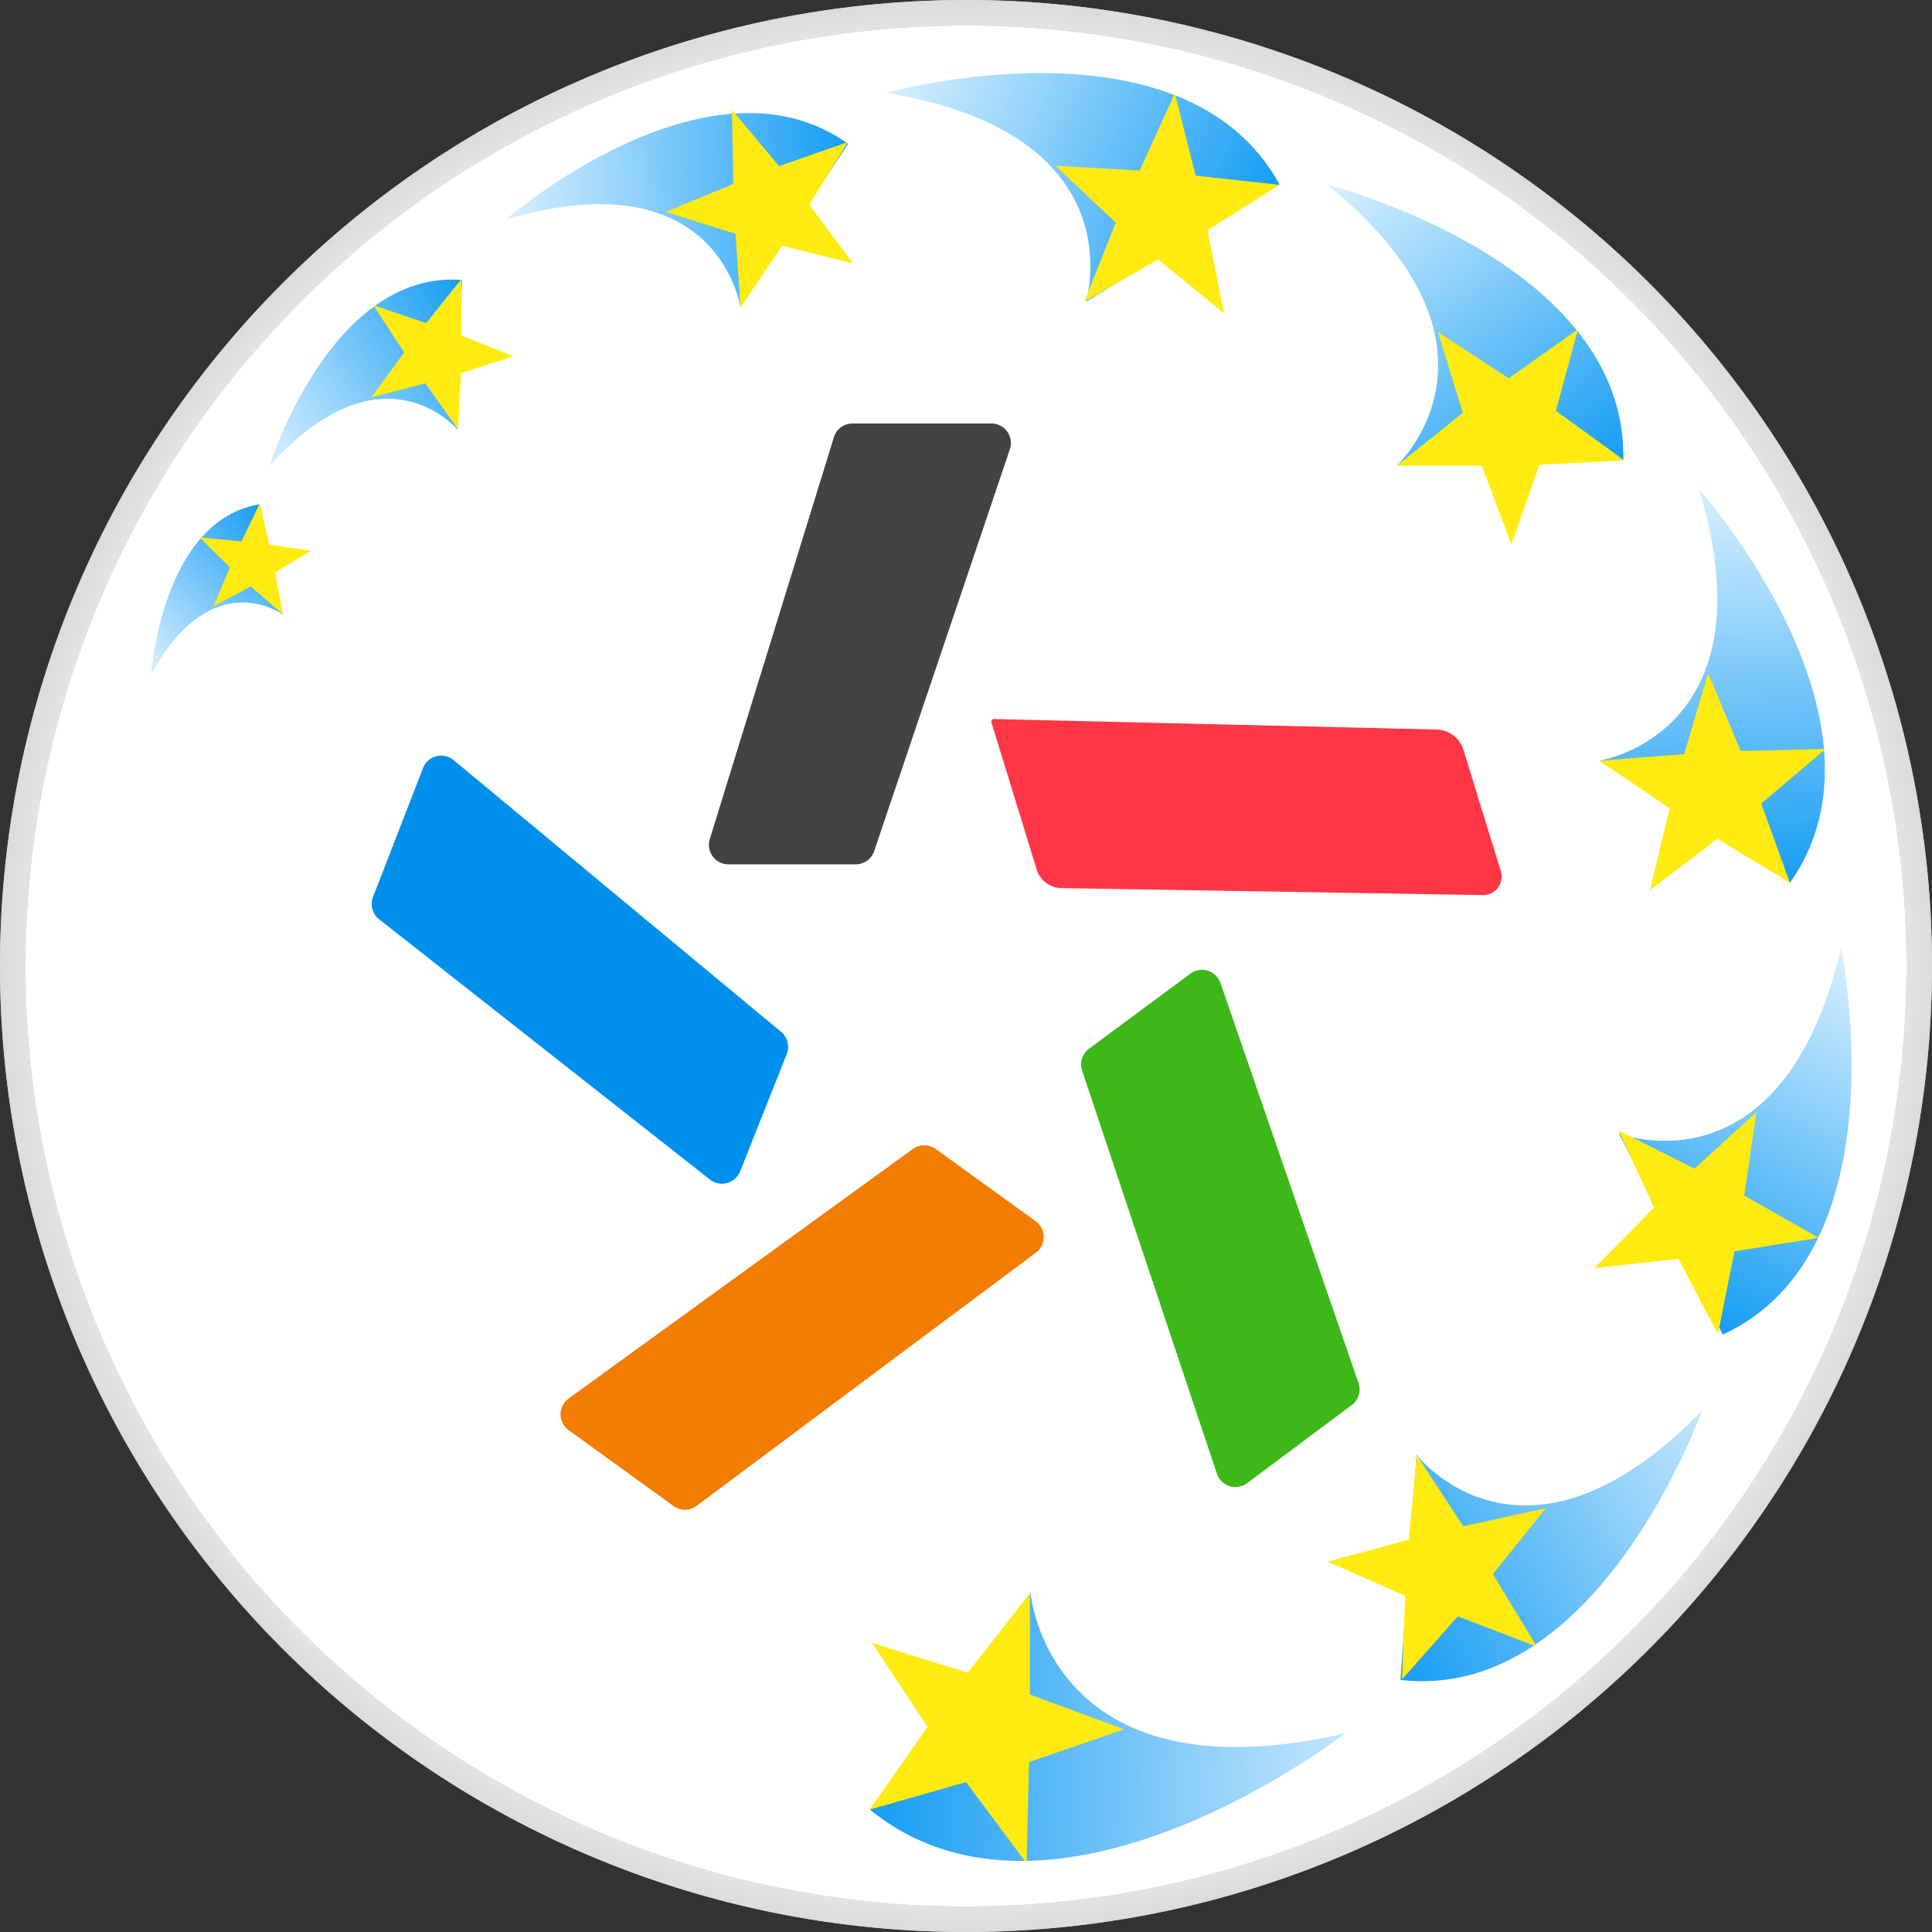 <svg id="图层_1" data-name="图层 1" xmlns="http://www.w3.org/2000/svg" xmlns:xlink="http://www.w3.org/1999/xlink" width="88" height="88" viewBox="0 0 88 88"><rect x="0" y="0" width="88" height="88" fill="#333333" stroke="none"/><defs><style>.cls-1{fill:#fff}.cls-1,.cls-11,.cls-12,.cls-13,.cls-14,.cls-15,.cls-16,.cls-17,.cls-18,.cls-9{fill-rule:evenodd}.cls-2{fill:#c6c6c6}.cls-3{fill:url(#未命名的渐变_25)}.cls-4{fill:#434343}.cls-5{fill:#ff3646}.cls-6{fill:#3eb819}.cls-7{fill:#f27d00}.cls-8{fill:#0090ec}.cls-9{fill:url(#未命名的渐变_9)}.cls-10{fill:#ffeb11}.cls-11{fill:url(#未命名的渐变_9-2)}.cls-12{fill:url(#未命名的渐变_27)}.cls-13{fill:url(#未命名的渐变_27-2)}.cls-14{fill:url(#未命名的渐变_27-3)}.cls-15{fill:url(#未命名的渐变_27-4)}.cls-16{fill:url(#未命名的渐变_27-5)}.cls-17{fill:url(#未命名的渐变_27-6)}.cls-18{fill:url(#未命名的渐变_27-7)}</style><radialGradient id="未命名的渐变_25" cx="45" cy="45" r="44" gradientUnits="userSpaceOnUse"><stop offset=".87" stop-color="#fff"/><stop offset="1" stop-color="#dbdcdc"/></radialGradient><linearGradient id="未命名的渐变_9" x1="42.9" y1="70.7" x2="64.41" y2="70.7" gradientTransform="rotate(2 -208.064 14.234)" gradientUnits="userSpaceOnUse"><stop offset="0" stop-color="#169df4"/><stop offset="1" stop-color="#c4e6fc"/></linearGradient><linearGradient id="未命名的渐变_9-2" x1="-9.45" y1="195.66" x2="8.61" y2="195.66" gradientTransform="rotate(-30.62 -194.192 2.656)" xlink:href="#未命名的渐变_9"/><linearGradient id="未命名的渐变_27" x1="-118.53" y1="259.7" x2="-100.47" y2="259.7" gradientTransform="rotate(-61.82 -187.621 -2.914)" gradientUnits="userSpaceOnUse"><stop offset="0" stop-color="#169df4"/><stop offset="1" stop-color="#d9f0ff"/></linearGradient><linearGradient id="未命名的渐变_27-2" x1="-243.67" y1="250.01" x2="-225.62" y2="250.01" gradientTransform="rotate(-91.85 -183.29 -10.613)" xlink:href="#未命名的渐变_27"/><linearGradient id="未命名的渐变_27-3" x1="-361.46" y1="159.36" x2="-343.4" y2="159.36" gradientTransform="rotate(-125.94 -179.177 -18.988)" xlink:href="#未命名的渐变_27"/><linearGradient id="未命名的渐变_27-4" x1="-409.73" y1="28.78" x2="-391.68" y2="28.78" gradientTransform="rotate(-155.76 -177.67 -29.582)" xlink:href="#未命名的渐变_27"/><linearGradient id="未命名的渐变_27-5" x1="-393.51" y1="-97.06" x2="-377.85" y2="-97.06" gradientTransform="rotate(178.67 -177.535 -40.81)" xlink:href="#未命名的渐变_27"/><linearGradient id="未命名的渐变_27-6" x1="-308.05" y1="-226.72" x2="-296.11" y2="-226.72" gradientTransform="rotate(147.13 -178.146 -56.691)" xlink:href="#未命名的渐变_27"/><linearGradient id="未命名的渐变_27-7" x1="-247.22" y1="-267.83" x2="-238.21" y2="-267.83" gradientTransform="rotate(133.63 -179.304 -65.427)" xlink:href="#未命名的渐变_27"/></defs><title>广东11选5</title><path class="cls-1" d="M45 88.42A43.42 43.42 0 1 1 88.42 45 43.47 43.47 0 0 1 45 88.42z" transform="translate(-1 -1)"/><path class="cls-2" d="M45 2.16A42.84 42.84 0 1 1 2.16 45 42.89 42.89 0 0 1 45 2.16M45 1a44 44 0 1 0 44 44A44 44 0 0 0 45 1z" transform="translate(-1 -1)"/><path class="cls-3" d="M45 2.16A42.84 42.84 0 1 1 2.16 45 42.89 42.89 0 0 1 45 2.16M45 1a44 44 0 1 0 44 44A44 44 0 0 0 45 1z" transform="translate(-1 -1)"/><path class="cls-4" d="M39 20.86l-5.67 18.36a.89.89 0 0 0 .84 1.15h5.8a.89.89 0 0 0 .85-.61L47 21.46a.89.89 0 0 0-.83-1.17h-6.3a.89.89 0 0 0-.87.57z" transform="translate(-1 -1)"/><path class="cls-5" d="M66.44 34.23l-20.16-.48a.12.12 0 0 0-.12.16l2.06 6.7a1.19 1.19 0 0 0 1.12.84l19.2.32a.84.84 0 0 0 .82-1.09l-1.7-5.52a1.31 1.31 0 0 0-1.22-.93z" transform="translate(-1 -1)"/><path class="cls-6" d="M62.88 64l-6.29-18.23a.89.89 0 0 0-1.37-.42l-4.62 3.42a.89.89 0 0 0-.31 1l6.14 18.36a.89.89 0 0 0 1.37.43L62.57 65a.89.89 0 0 0 .31-1z" transform="translate(-1 -1)"/><path class="cls-7" d="M32.73 69.59l15.45-11.53a.89.89 0 0 0 0-1.43l-4.58-3.31a.89.89 0 0 0-1 0L26.9 64.7a.89.89 0 0 0 0 1.44l4.78 3.46a.89.89 0 0 0 1.05-.01z" transform="translate(-1 -1)"/><path class="cls-8" d="M18.24 42.85l15.1 11.88a.89.89 0 0 0 1.37-.37L36.84 49a.89.89 0 0 0-.26-1L21.66 35.62a.89.89 0 0 0-1.39.36L18 41.83a.89.89 0 0 0 .24 1.02z" transform="translate(-1 -1)"/><path class="cls-9" d="M47.94 73.56s.81 9.5 14.34 6.39c0 0-13.27 10.3-21.65 3.48z" transform="translate(-1 -1)"/><path class="cls-10" d="M47.76 85.87L45 82.17l-4.4 1.26 2.65-3.77-2.53-3.83 4.36 1.36 2.83-3.63v4.62l4.29 1.59-4.33 1.49z" transform="translate(-1 -1)"/><path class="cls-11" d="M65.52 67.26s4.87 6.35 13-2c0 0-4.72 13.29-13.73 12.26z" transform="translate(-1 -1)"/><path class="cls-10" d="M71 76l-3.6-1.38-2.54 2.88.14-3.81-3.53-1.56 3.7-1 .36-3.85 2.12 3.24 3.75-.82-2.4 3z" transform="translate(-1 -1)"/><path class="cls-12" d="M74.73 52.63s7.46 2.91 10.13-8.44c0 0 2.85 13.81-5.39 17.6z" transform="translate(-1 -1)"/><path class="cls-10" d="M83.84 57.38L80 58l-.75 3.77-1.8-3.43-3.83.42L76.34 56l-1.62-3.51 3.46 1.74L81 51.66l-.55 3.8z" transform="translate(-1 -1)"/><path class="cls-13" d="M73.84 35.65s7.91-1.21 4.55-12.37c0 0 9.38 10.53 4.14 17.93z" transform="translate(-1 -1)"/><path class="cls-10" d="M84.16 35.11l-2.94 2.49 1.31 3.61-3.31-2-3.07 2.34.9-3.73-3.2-2.17 3.86-.3 1.09-3.68 1.49 3.54z" transform="translate(-1 -1)"/><path class="cls-14" d="M64.63 22.2s5.87-5.44-3.17-12.79c0 0 13.67 3.47 13.48 12.53z" transform="translate(-1 -1)"/><path class="cls-10" d="M72.87 16l-1 3.71 3.11 2.26-3.86.2-1.28 3.63-1.35-3.59h-3.86l3-2.41-1.13-3.67 3.22 2.1z" transform="translate(-1 -1)"/><path class="cls-15" d="M50.46 14.75s2.39-7.64-9.11-9.52c0 0 13.58-3.79 17.93 4.17z" transform="translate(-1 -1)"/><path class="cls-10" d="M54.51 5.25L55.46 9l3.82.42L56 11.49l.75 3.78-3-2.45-3.36 1.92 1.43-3.6-2.75-2.59 3.84.22z" transform="translate(-1 -1)"/><path class="cls-16" d="M34.73 15s-1-6.87-10.69-4c0 0 9.21-8 15.59-3.45z" transform="translate(-1 -1)"/><path class="cls-10" d="M34.34 6l2.14 2.57 3.14-1.1-1.76 2.85 2 2.68-3.23-.81-1.9 2.81-.23-3.35-3.18-1 3.08-1.27z" transform="translate(-1 -1)"/><path class="cls-17" d="M21.84 20.57s-3.39-4.07-8.56 1.64c0 0 2.78-8.91 8.76-8.46z" transform="translate(-1 -1)"/><path class="cls-10" d="M18 14.9l2.41.82 1.6-2v2.56l2.37.94L22 18l-.14 2.55-1.49-2.09-2.46.64 1.5-2.05z" transform="translate(-1 -1)"/><path class="cls-18" d="M13.89 29s-3.2-2.39-6 2.71c0 0 .47-7 4.93-7.74z" transform="translate(-1 -1)"/><path class="cls-10" d="M10.09 25.48l1.91.18.83-1.73.44 1.88 1.9.27-1.64 1 .35 1.9-1.46-1.27-1.69.9.74-1.77z" transform="translate(-1 -1)"/></svg>